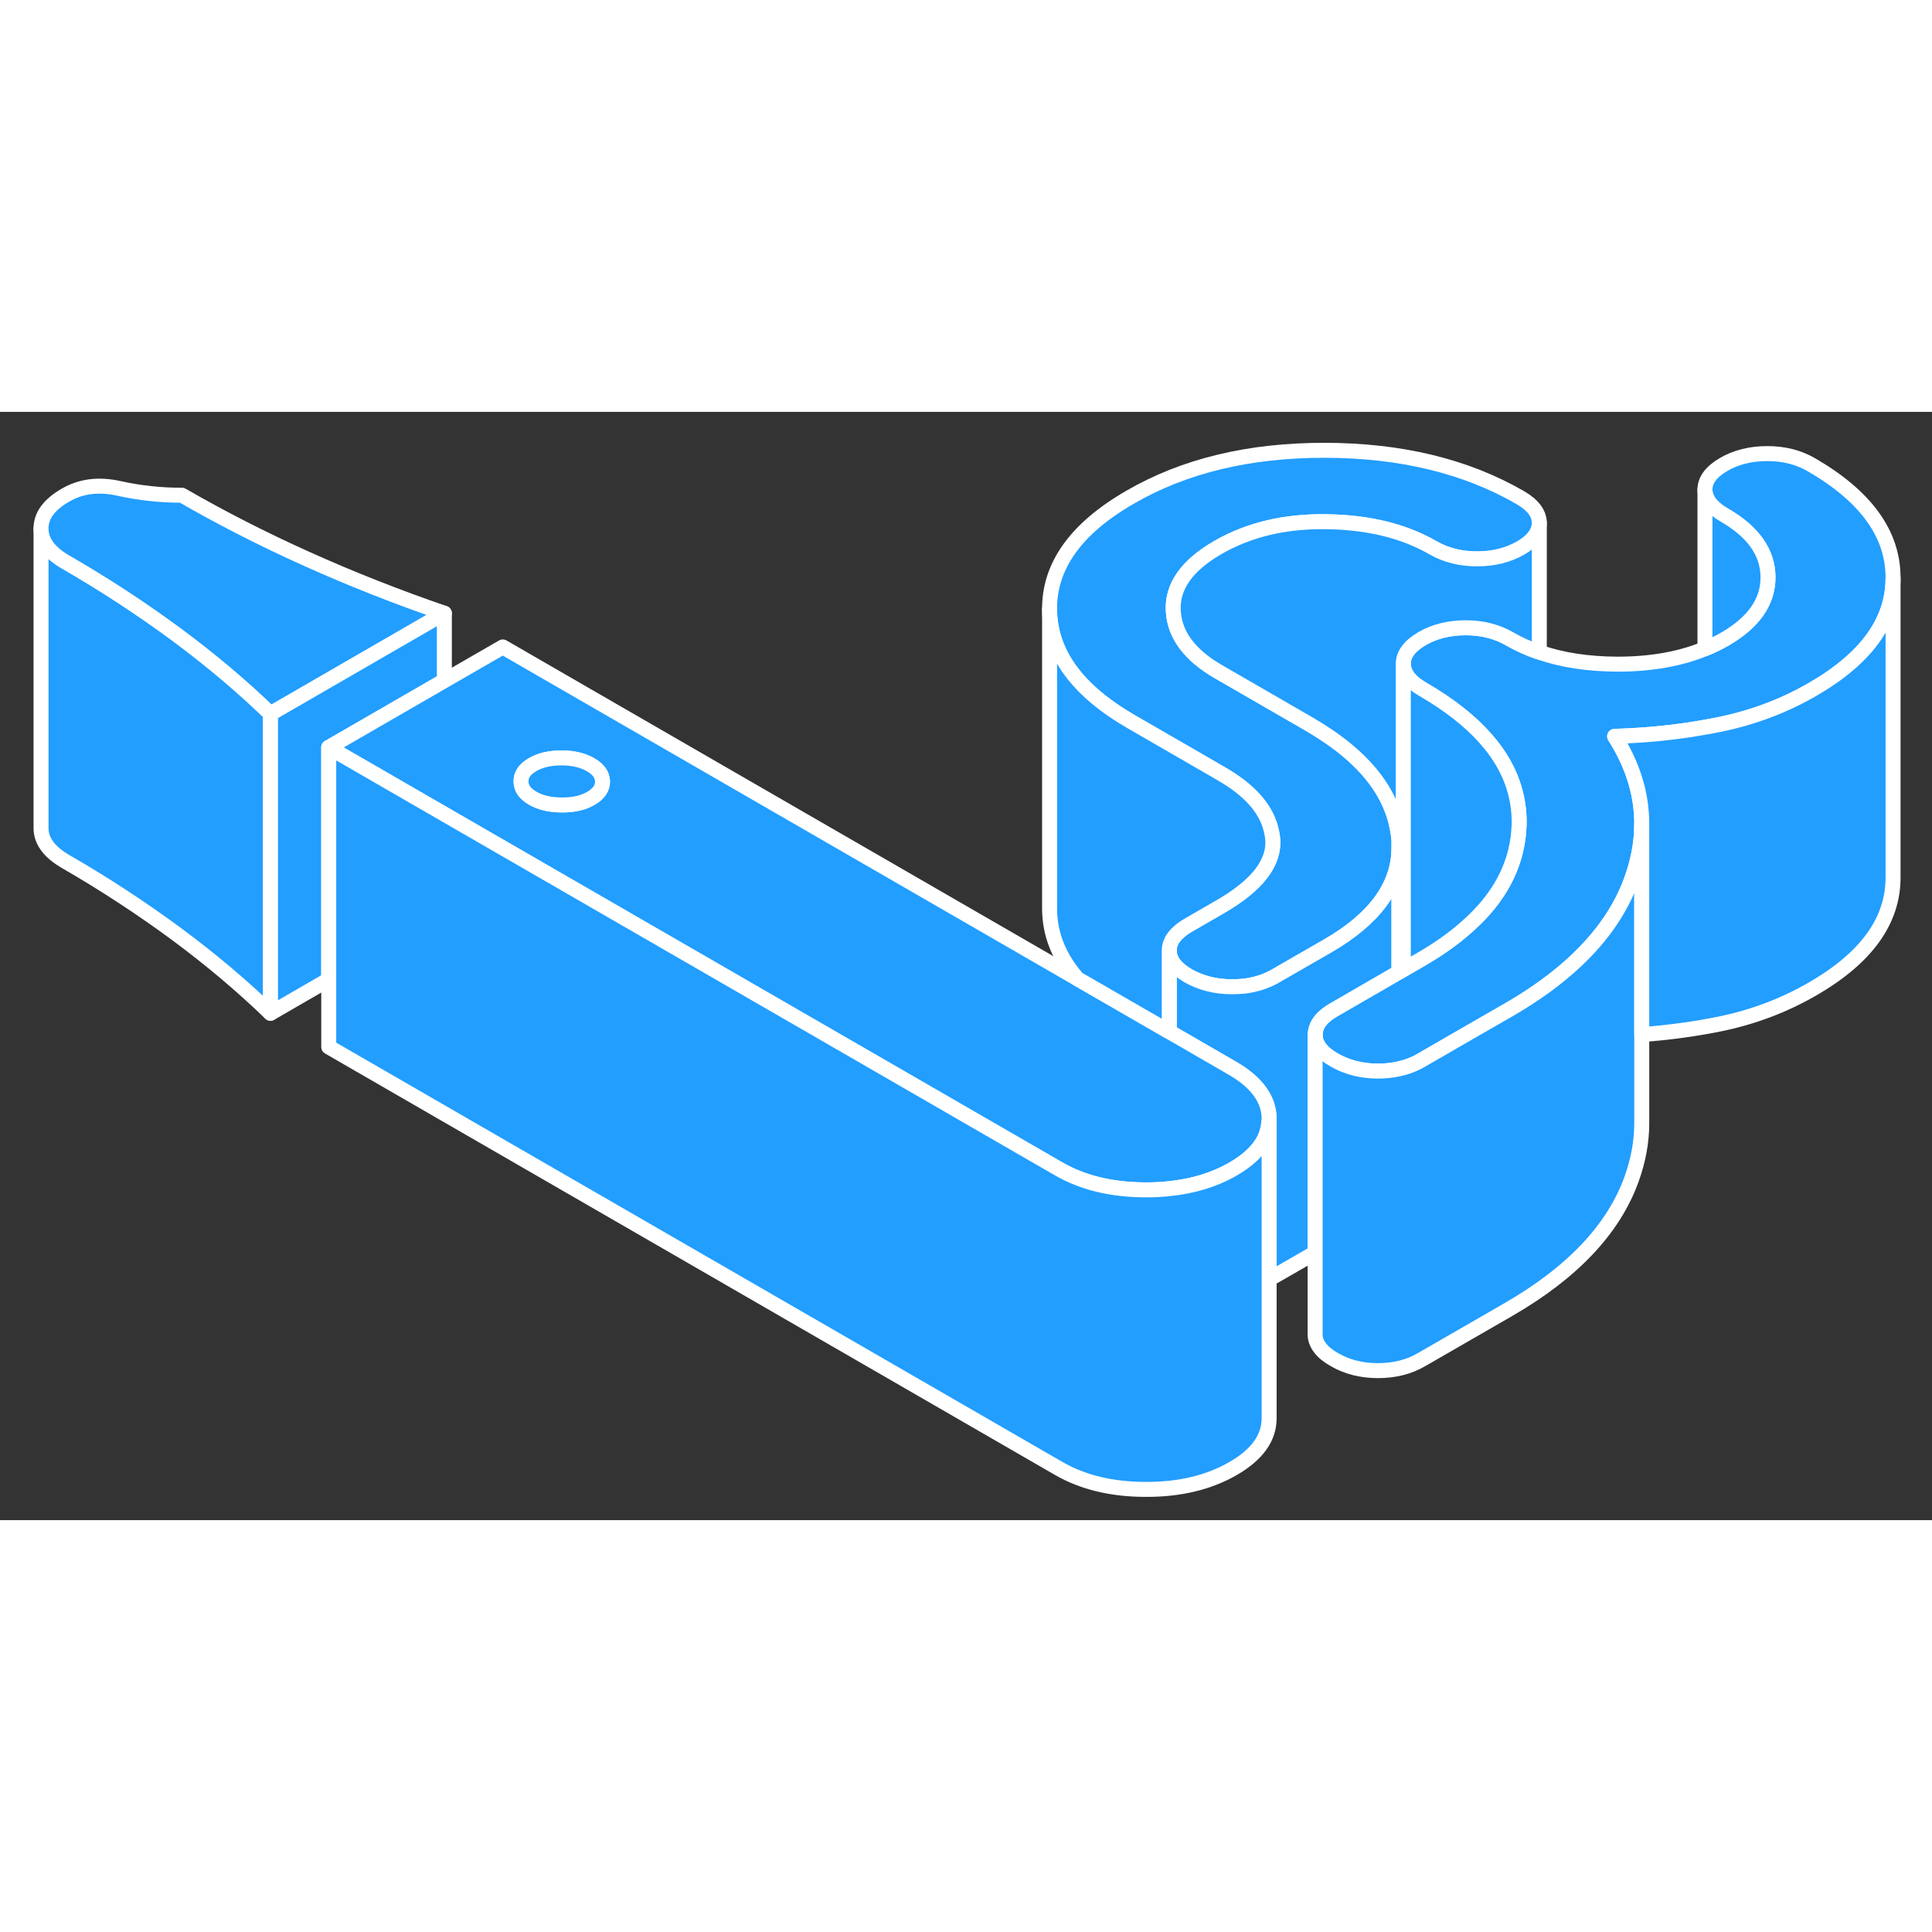 <svg width="48" height="48" viewBox="0 0 129 74" fill="#229EFF" xmlns="http://www.w3.org/2000/svg" stroke-width="1px" stroke-linecap="round" stroke-linejoin="round"><rect x="0" y="0" width="129" height="74" fill="#333333" stroke="none"/><path d="M84.72 47.416C84.72 47.416 84.74 47.446 84.74 47.466V47.196C84.74 47.276 84.74 47.346 84.72 47.416Z" stroke="white" stroke-linejoin="round"/><path d="M18.06 20.156V40.156C16.17 38.326 14.07 36.556 11.76 34.846C9.45 33.146 7 31.536 4.4 30.036C3.3 29.406 2.74 28.656 2.74 27.796V7.796C2.74 8.656 3.3 9.406 4.4 10.036C7 11.536 9.45 13.146 11.76 14.846C14.07 16.556 16.17 18.326 18.06 20.156Z" stroke="white" stroke-linejoin="round"/><path d="M102.78 7.416C102.78 8.046 102.37 8.606 101.53 9.096C100.69 9.576 99.72 9.816 98.62 9.816C97.52 9.816 96.54 9.566 95.7 9.086C93.75 7.956 91.38 7.376 88.6 7.336C85.81 7.286 83.39 7.866 81.32 9.056C79.26 10.246 78.26 11.646 78.34 13.257C78.41 14.867 79.42 16.236 81.37 17.357L87.41 20.846C88.37 21.407 89.22 21.986 89.95 22.596C91.9 24.216 93.03 26.037 93.34 28.047C93.36 28.137 93.37 28.227 93.38 28.317C93.4 28.447 93.4 28.567 93.41 28.686V29.297C93.32 31.756 91.74 33.877 88.66 35.657L85.17 37.666C84.55 38.026 83.85 38.246 83.08 38.346C82.82 38.367 82.54 38.386 82.26 38.386C81.16 38.386 80.19 38.136 79.34 37.657C78.5 37.166 78.07 36.606 78.07 35.967C78.07 35.517 78.28 35.106 78.7 34.736C78.87 34.577 79.08 34.426 79.32 34.286L81.45 33.056C83.97 31.607 85.15 30.067 84.97 28.436C84.94 28.186 84.89 27.947 84.82 27.706C84.43 26.387 83.36 25.216 81.6 24.197L80.53 23.576L75.56 20.706C71.92 18.607 70.1 16.107 70.08 13.187C70.06 10.267 71.86 7.766 75.48 5.686C79.09 3.596 83.43 2.556 88.48 2.566C93.53 2.576 97.87 3.626 101.51 5.726C102.35 6.216 102.78 6.776 102.78 7.416Z" stroke="white" stroke-linejoin="round"/><path d="M126.4 11.046V11.096C126.4 13.996 124.6 16.476 121 18.546C119.13 19.626 117.08 20.406 114.85 20.866C114.52 20.936 114.18 20.996 113.84 21.056C111.92 21.406 109.9 21.606 107.81 21.666C109.02 23.566 109.62 25.506 109.62 27.496C109.62 28.736 109.39 29.986 108.93 31.256C108.22 33.206 106.99 34.996 105.24 36.646C104 37.816 102.49 38.916 100.72 39.936L98.58 41.166L94.91 43.286C94.45 43.556 93.95 43.746 93.41 43.866C92.97 43.966 92.5 44.016 92 44.016C91.78 44.016 91.57 44.006 91.37 43.986C90.53 43.906 89.77 43.666 89.09 43.276C88.24 42.796 87.82 42.226 87.81 41.596C87.81 41.436 87.84 41.286 87.89 41.136C88.04 40.686 88.44 40.276 89.07 39.916L93.41 37.406L93.76 37.206L94.88 36.556C96.04 35.886 97.05 35.176 97.9 34.416C99.67 32.876 100.77 31.156 101.21 29.266C101.34 28.726 101.41 28.166 101.43 27.596C101.45 26.896 101.38 26.226 101.22 25.566C100.59 22.906 98.51 20.556 94.97 18.506C94.13 18.016 93.71 17.456 93.7 16.816C93.7 16.186 94.12 15.626 94.96 15.136C95.79 14.656 96.76 14.416 97.87 14.416C98.98 14.416 99.94 14.666 100.78 15.146C101.4 15.506 102.06 15.806 102.78 16.046C104.3 16.576 106.04 16.836 107.98 16.846C110.22 16.846 112.17 16.506 113.84 15.816C114.3 15.636 114.74 15.416 115.16 15.176C117.1 14.056 118.06 12.676 118.05 11.026C118.04 9.386 117.06 7.996 115.11 6.876C114.27 6.386 113.85 5.826 113.84 5.186C113.84 4.556 114.26 3.996 115.1 3.506C115.93 3.026 116.9 2.786 118.01 2.786C119.12 2.786 120.08 3.036 120.92 3.516C124.56 5.616 126.39 8.126 126.4 11.046Z" stroke="white" stroke-linejoin="round"/><path d="M29.67 13.447L18.06 20.157C16.17 18.326 14.07 16.556 11.76 14.847C9.45 13.146 7 11.537 4.4 10.037C3.3 9.407 2.74 8.657 2.74 7.797C2.73 6.937 3.28 6.187 4.38 5.557C5.41 4.957 6.61 4.807 7.97 5.117C9.33 5.417 10.72 5.567 12.15 5.567C14.75 7.067 17.52 8.487 20.48 9.817C23.43 11.146 26.5 12.357 29.67 13.447Z" stroke="white" stroke-linejoin="round"/><path d="M29.67 13.447V17.947L21.95 22.407V37.907L18.06 40.157V20.157L29.67 13.447Z" stroke="white" stroke-linejoin="round"/><path d="M93.41 29.296V37.406L89.07 39.916C88.44 40.276 88.04 40.686 87.89 41.136C87.84 41.286 87.81 41.436 87.81 41.596V56.146L85.17 57.666C85.03 57.746 84.89 57.816 84.74 57.886V47.196C84.73 45.886 83.91 44.766 82.29 43.826L78.07 41.386V35.966C78.07 36.606 78.5 37.166 79.34 37.656C80.19 38.136 81.16 38.386 82.26 38.386C82.54 38.386 82.82 38.366 83.08 38.346C83.85 38.246 84.55 38.026 85.17 37.666L88.66 35.656C91.74 33.876 93.32 31.756 93.41 29.296Z" stroke="white" stroke-linejoin="round"/><path d="M102.78 7.416V16.047C102.06 15.806 101.4 15.507 100.78 15.146C99.94 14.666 98.97 14.416 97.87 14.416C96.77 14.416 95.79 14.656 94.96 15.136C94.12 15.627 93.7 16.186 93.7 16.817V28.177C93.58 28.127 93.46 28.087 93.34 28.047C93.03 26.037 91.9 24.216 89.95 22.596C89.22 21.986 88.371 21.407 87.41 20.846L81.37 17.357C79.42 16.236 78.41 14.867 78.34 13.257C78.26 11.646 79.26 10.246 81.32 9.056C83.39 7.866 85.81 7.286 88.6 7.336C91.38 7.376 93.75 7.956 95.7 9.086C96.54 9.566 97.52 9.816 98.62 9.816C99.72 9.816 100.69 9.576 101.53 9.096C102.37 8.606 102.78 8.046 102.78 7.416Z" stroke="white" stroke-linejoin="round"/><path d="M118.05 11.027C118.06 12.677 117.1 14.056 115.16 15.177C114.74 15.416 114.3 15.636 113.84 15.816V5.187C113.84 5.827 114.27 6.387 115.11 6.877C117.06 7.997 118.04 9.387 118.05 11.027Z" stroke="white" stroke-linejoin="round"/><path d="M93.41 28.686C93.4 28.566 93.4 28.446 93.38 28.316C93.37 28.226 93.36 28.136 93.34 28.046C93.46 28.086 93.58 28.126 93.7 28.176V36.816C93.7 36.946 93.72 37.076 93.76 37.206L93.41 37.406V28.686Z" stroke="white" stroke-linejoin="round"/><path d="M101.43 27.596C101.41 28.166 101.34 28.726 101.21 29.266C100.77 31.156 99.67 32.876 97.9 34.416C97.05 35.176 96.04 35.886 94.88 36.556L93.76 37.206C93.72 37.076 93.7 36.946 93.7 36.816V16.816C93.71 17.456 94.13 18.016 94.97 18.506C98.51 20.556 100.59 22.906 101.22 25.566C101.38 26.226 101.45 26.896 101.43 27.596Z" stroke="white" stroke-linejoin="round"/><path d="M109.62 27.497V47.497C109.62 48.737 109.39 49.987 108.93 51.257C107.72 54.587 104.98 57.477 100.72 59.937L94.91 63.287C94.07 63.777 93.1 64.017 92 64.017C90.9 64.017 89.93 63.767 89.09 63.277C88.24 62.797 87.82 62.227 87.81 61.597V41.597C87.82 42.227 88.24 42.797 89.09 43.277C89.77 43.667 90.53 43.907 91.37 43.987C91.57 44.007 91.78 44.017 92 44.017C92.5 44.017 92.97 43.967 93.41 43.867C93.95 43.747 94.45 43.557 94.91 43.287L98.58 41.167L100.72 39.937C102.49 38.917 104 37.817 105.24 36.647C106.99 34.997 108.22 33.207 108.93 31.257C109.39 29.987 109.62 28.737 109.62 27.497Z" stroke="white" stroke-linejoin="round"/><path d="M126.4 11.096V31.046C126.42 33.966 124.62 36.466 121 38.546C119.13 39.626 117.08 40.407 114.85 40.867C113.18 41.206 111.44 41.446 109.64 41.576H109.62V27.496C109.62 25.506 109.02 23.566 107.81 21.666C109.9 21.606 111.92 21.406 113.84 21.056C114.18 20.996 114.52 20.936 114.85 20.866C117.08 20.407 119.13 19.626 121 18.546C124.6 16.476 126.4 13.996 126.4 11.096Z" stroke="white" stroke-linejoin="round"/><path d="M82.29 43.827L78.07 41.386L71.95 37.856L33.57 15.697L29.67 17.947L21.95 22.407L29.67 26.866L70.67 50.536C72.29 51.477 74.24 51.947 76.51 51.947C77.05 51.947 77.57 51.926 78.07 51.867C79.68 51.706 81.1 51.267 82.33 50.556C83.85 49.676 84.65 48.636 84.72 47.416C84.74 47.346 84.74 47.276 84.74 47.197C84.73 45.886 83.91 44.767 82.29 43.827ZM39.45 25.806C38.94 26.107 38.29 26.256 37.51 26.247C36.74 26.247 36.09 26.096 35.57 25.797C35.05 25.497 34.79 25.127 34.79 24.677C34.78 24.227 35.04 23.857 35.56 23.556C36.07 23.256 36.72 23.107 37.5 23.107C38.28 23.107 38.92 23.267 39.44 23.567C39.96 23.866 40.22 24.236 40.23 24.686C40.23 25.137 39.97 25.506 39.45 25.806Z" stroke="white" stroke-linejoin="round"/><path d="M40.23 24.686C40.23 25.136 39.97 25.506 39.45 25.806C38.94 26.106 38.29 26.256 37.51 26.246C36.74 26.246 36.09 26.096 35.57 25.796C35.05 25.496 34.79 25.127 34.79 24.677C34.78 24.227 35.04 23.856 35.56 23.556C36.07 23.256 36.72 23.106 37.5 23.106C38.28 23.106 38.92 23.266 39.44 23.566C39.96 23.866 40.22 24.236 40.23 24.686Z" stroke="white" stroke-linejoin="round"/><path d="M81.45 33.056L79.32 34.286C79.08 34.426 78.87 34.577 78.7 34.736C78.28 35.106 78.07 35.517 78.07 35.967V41.386L71.95 37.856C70.71 36.437 70.09 34.886 70.08 33.187V13.187C70.1 16.107 71.92 18.607 75.56 20.706L80.53 23.576L81.6 24.197C83.36 25.216 84.43 26.387 84.82 27.706C84.89 27.947 84.94 28.186 84.97 28.436C85.15 30.067 83.97 31.607 81.45 33.056Z" stroke="white" stroke-linejoin="round"/><path d="M84.74 47.467V67.197C84.74 68.507 83.94 69.626 82.33 70.556C80.71 71.487 78.77 71.957 76.51 71.947C74.24 71.947 72.29 71.477 70.67 70.537L21.95 42.407V22.407L29.67 26.866L70.67 50.536C72.29 51.477 74.24 51.947 76.51 51.947C77.05 51.947 77.57 51.926 78.07 51.867C79.68 51.706 81.1 51.267 82.33 50.556C83.85 49.676 84.65 48.636 84.72 47.416C84.73 47.437 84.74 47.447 84.74 47.467Z" stroke="white" stroke-linejoin="round"/></svg>